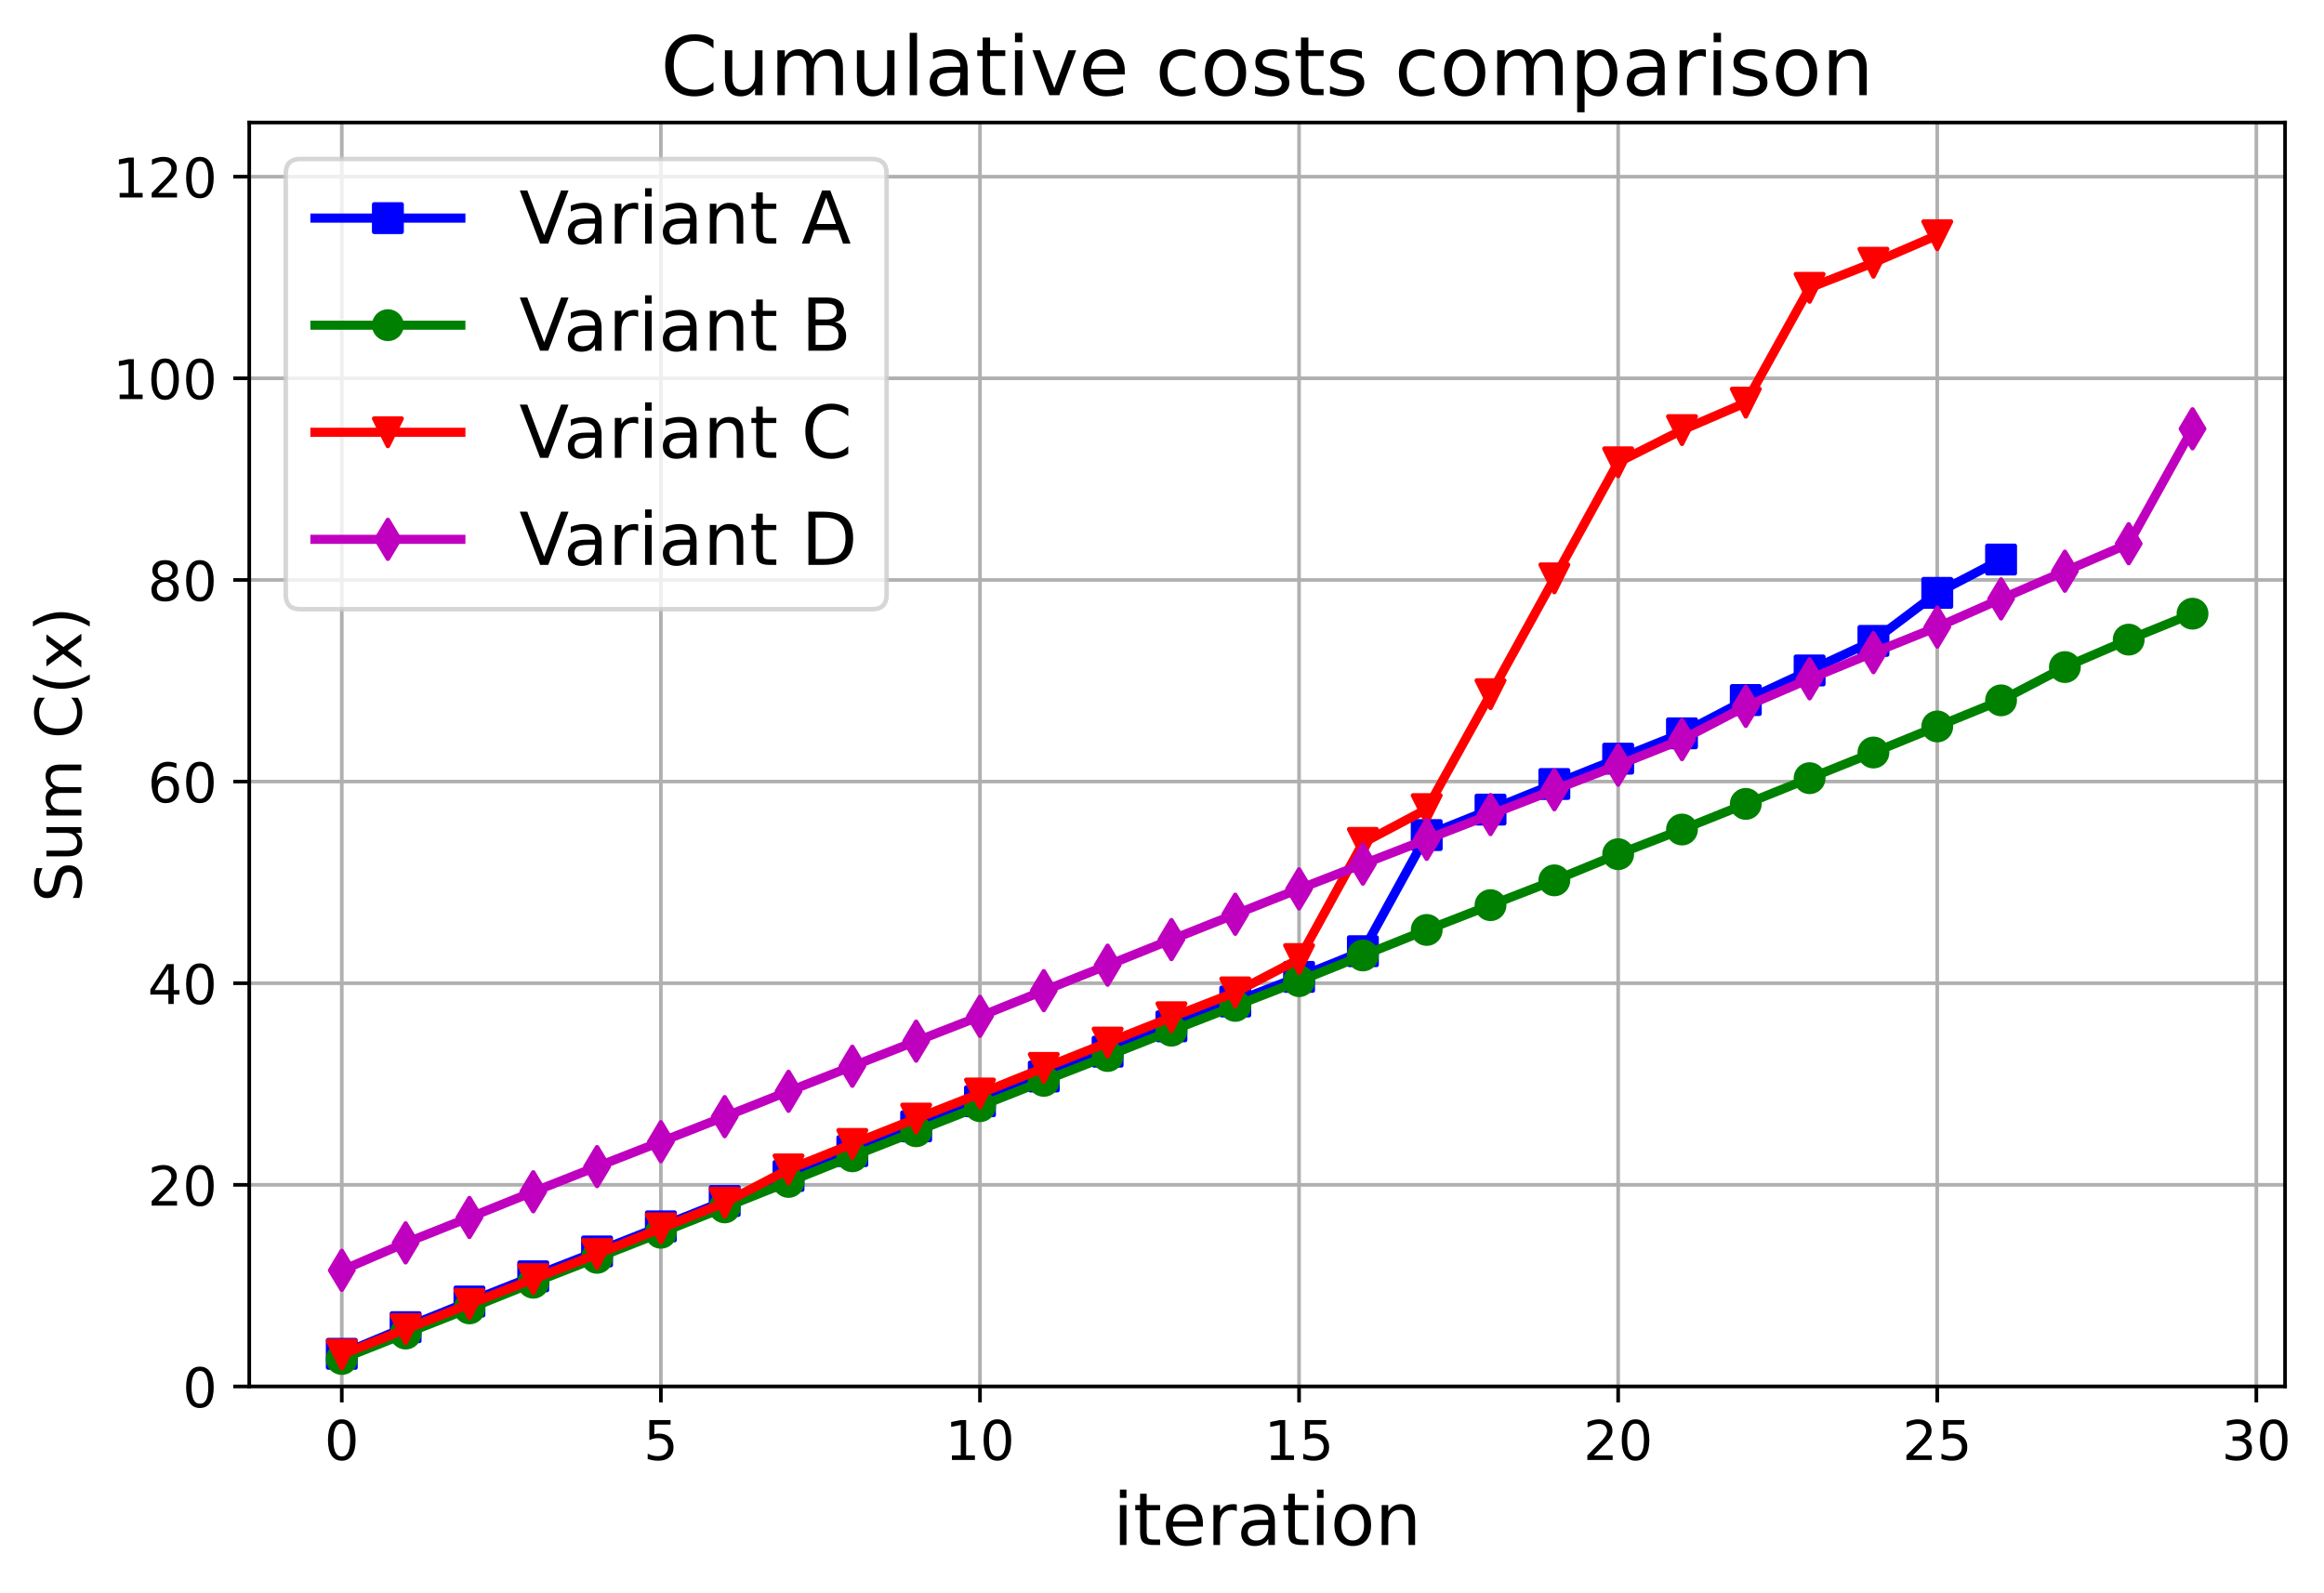 <?xml version="1.0" encoding="utf-8" standalone="no"?>
<!DOCTYPE svg PUBLIC "-//W3C//DTD SVG 1.1//EN"
  "http://www.w3.org/Graphics/SVG/1.1/DTD/svg11.dtd">
<!-- Created with matplotlib (https://matplotlib.org/) -->
<svg height="349.376pt" version="1.1" viewBox="0 0 509.592 349.376" width="509.592pt" xmlns="http://www.w3.org/2000/svg" xmlns:xlink="http://www.w3.org/1999/xlink">
 <defs>
  <style type="text/css">
*{stroke-linecap:butt;stroke-linejoin:round;}
  </style>
 </defs>
 <g id="figure_1">
  <g id="patch_1">
   <path d="M 0 349.376 
L 509.592 349.376 
L 509.592 0 
L 0 0 
z
" style="fill:#ffffff;"/>
  </g>
  <g id="axes_1">
   <g id="patch_2">
    <path d="M 54.654 304.077 
L 501.054 304.077 
L 501.054 26.877 
L 54.654 26.877 
z
" style="fill:#ffffff;"/>
   </g>
   <g id="matplotlib.axis_1">
    <g id="xtick_1">
     <g id="line2d_1">
      <path clip-path="url(#p30cc20e2ca)" d="M 74.945 304.077 
L 74.945 26.877 
" style="fill:none;stroke:#b0b0b0;stroke-linecap:square;stroke-width:0.8;"/>
     </g>
     <g id="line2d_2">
      <defs>
       <path d="M 0 0 
L 0 3.5 
" id="m0979a8bab1" style="stroke:#000000;stroke-width:0.8;"/>
      </defs>
      <g>
       <use style="stroke:#000000;stroke-width:0.8;" x="74.945" xlink:href="#m0979a8bab1" y="304.077"/>
      </g>
     </g>
     <g id="text_1">
      <!-- 0 -->
      <defs>
       <path d="M 31.781 66.406 
Q 24.172 66.406 20.328 58.906 
Q 16.5 51.422 16.5 36.375 
Q 16.5 21.391 20.328 13.891 
Q 24.172 6.391 31.781 6.391 
Q 39.453 6.391 43.281 13.891 
Q 47.125 21.391 47.125 36.375 
Q 47.125 51.422 43.281 58.906 
Q 39.453 66.406 31.781 66.406 
z
M 31.781 74.219 
Q 44.047 74.219 50.516 64.516 
Q 56.984 54.828 56.984 36.375 
Q 56.984 17.969 50.516 8.266 
Q 44.047 -1.422 31.781 -1.422 
Q 19.531 -1.422 13.062 8.266 
Q 6.594 17.969 6.594 36.375 
Q 6.594 54.828 13.062 64.516 
Q 19.531 74.219 31.781 74.219 
z
" id="DejaVuSans-48"/>
      </defs>
      <g transform="translate(71.128 320.195)scale(0.12 -0.12)">
       <use xlink:href="#DejaVuSans-48"/>
      </g>
     </g>
    </g>
    <g id="xtick_2">
     <g id="line2d_3">
      <path clip-path="url(#p30cc20e2ca)" d="M 144.914 304.077 
L 144.914 26.877 
" style="fill:none;stroke:#b0b0b0;stroke-linecap:square;stroke-width:0.8;"/>
     </g>
     <g id="line2d_4">
      <g>
       <use style="stroke:#000000;stroke-width:0.8;" x="144.914" xlink:href="#m0979a8bab1" y="304.077"/>
      </g>
     </g>
     <g id="text_2">
      <!-- 5 -->
      <defs>
       <path d="M 10.797 72.906 
L 49.516 72.906 
L 49.516 64.594 
L 19.828 64.594 
L 19.828 46.734 
Q 21.969 47.469 24.109 47.828 
Q 26.266 48.188 28.422 48.188 
Q 40.625 48.188 47.75 41.5 
Q 54.891 34.812 54.891 23.391 
Q 54.891 11.625 47.562 5.094 
Q 40.234 -1.422 26.906 -1.422 
Q 22.312 -1.422 17.547 -0.641 
Q 12.797 0.141 7.719 1.703 
L 7.719 11.625 
Q 12.109 9.234 16.797 8.062 
Q 21.484 6.891 26.703 6.891 
Q 35.156 6.891 40.078 11.328 
Q 45.016 15.766 45.016 23.391 
Q 45.016 31 40.078 35.438 
Q 35.156 39.891 26.703 39.891 
Q 22.75 39.891 18.812 39.016 
Q 14.891 38.141 10.797 36.281 
z
" id="DejaVuSans-53"/>
      </defs>
      <g transform="translate(141.096 320.195)scale(0.12 -0.12)">
       <use xlink:href="#DejaVuSans-53"/>
      </g>
     </g>
    </g>
    <g id="xtick_3">
     <g id="line2d_5">
      <path clip-path="url(#p30cc20e2ca)" d="M 214.883 304.077 
L 214.883 26.877 
" style="fill:none;stroke:#b0b0b0;stroke-linecap:square;stroke-width:0.8;"/>
     </g>
     <g id="line2d_6">
      <g>
       <use style="stroke:#000000;stroke-width:0.8;" x="214.883" xlink:href="#m0979a8bab1" y="304.077"/>
      </g>
     </g>
     <g id="text_3">
      <!-- 10 -->
      <defs>
       <path d="M 12.406 8.297 
L 28.516 8.297 
L 28.516 63.922 
L 10.984 60.406 
L 10.984 69.391 
L 28.422 72.906 
L 38.281 72.906 
L 38.281 8.297 
L 54.391 8.297 
L 54.391 0 
L 12.406 0 
z
" id="DejaVuSans-49"/>
      </defs>
      <g transform="translate(207.248 320.195)scale(0.12 -0.12)">
       <use xlink:href="#DejaVuSans-49"/>
       <use x="63.623" xlink:href="#DejaVuSans-48"/>
      </g>
     </g>
    </g>
    <g id="xtick_4">
     <g id="line2d_7">
      <path clip-path="url(#p30cc20e2ca)" d="M 284.851 304.077 
L 284.851 26.877 
" style="fill:none;stroke:#b0b0b0;stroke-linecap:square;stroke-width:0.8;"/>
     </g>
     <g id="line2d_8">
      <g>
       <use style="stroke:#000000;stroke-width:0.8;" x="284.851" xlink:href="#m0979a8bab1" y="304.077"/>
      </g>
     </g>
     <g id="text_4">
      <!-- 15 -->
      <g transform="translate(277.216 320.195)scale(0.12 -0.12)">
       <use xlink:href="#DejaVuSans-49"/>
       <use x="63.623" xlink:href="#DejaVuSans-53"/>
      </g>
     </g>
    </g>
    <g id="xtick_5">
     <g id="line2d_9">
      <path clip-path="url(#p30cc20e2ca)" d="M 354.82 304.077 
L 354.82 26.877 
" style="fill:none;stroke:#b0b0b0;stroke-linecap:square;stroke-width:0.8;"/>
     </g>
     <g id="line2d_10">
      <g>
       <use style="stroke:#000000;stroke-width:0.8;" x="354.82" xlink:href="#m0979a8bab1" y="304.077"/>
      </g>
     </g>
     <g id="text_5">
      <!-- 20 -->
      <defs>
       <path d="M 19.188 8.297 
L 53.609 8.297 
L 53.609 0 
L 7.328 0 
L 7.328 8.297 
Q 12.938 14.109 22.625 23.891 
Q 32.328 33.688 34.812 36.531 
Q 39.547 41.844 41.422 45.531 
Q 43.312 49.219 43.312 52.781 
Q 43.312 58.594 39.234 62.25 
Q 35.156 65.922 28.609 65.922 
Q 23.969 65.922 18.812 64.312 
Q 13.672 62.703 7.812 59.422 
L 7.812 69.391 
Q 13.766 71.781 18.938 73 
Q 24.125 74.219 28.422 74.219 
Q 39.75 74.219 46.484 68.547 
Q 53.219 62.891 53.219 53.422 
Q 53.219 48.922 51.531 44.891 
Q 49.859 40.875 45.406 35.406 
Q 44.188 33.984 37.641 27.219 
Q 31.109 20.453 19.188 8.297 
z
" id="DejaVuSans-50"/>
      </defs>
      <g transform="translate(347.185 320.195)scale(0.12 -0.12)">
       <use xlink:href="#DejaVuSans-50"/>
       <use x="63.623" xlink:href="#DejaVuSans-48"/>
      </g>
     </g>
    </g>
    <g id="xtick_6">
     <g id="line2d_11">
      <path clip-path="url(#p30cc20e2ca)" d="M 424.789 304.077 
L 424.789 26.877 
" style="fill:none;stroke:#b0b0b0;stroke-linecap:square;stroke-width:0.8;"/>
     </g>
     <g id="line2d_12">
      <g>
       <use style="stroke:#000000;stroke-width:0.8;" x="424.789" xlink:href="#m0979a8bab1" y="304.077"/>
      </g>
     </g>
     <g id="text_6">
      <!-- 25 -->
      <g transform="translate(417.154 320.195)scale(0.12 -0.12)">
       <use xlink:href="#DejaVuSans-50"/>
       <use x="63.623" xlink:href="#DejaVuSans-53"/>
      </g>
     </g>
    </g>
    <g id="xtick_7">
     <g id="line2d_13">
      <path clip-path="url(#p30cc20e2ca)" d="M 494.757 304.077 
L 494.757 26.877 
" style="fill:none;stroke:#b0b0b0;stroke-linecap:square;stroke-width:0.8;"/>
     </g>
     <g id="line2d_14">
      <g>
       <use style="stroke:#000000;stroke-width:0.8;" x="494.757" xlink:href="#m0979a8bab1" y="304.077"/>
      </g>
     </g>
     <g id="text_7">
      <!-- 30 -->
      <defs>
       <path d="M 40.578 39.312 
Q 47.656 37.797 51.625 33 
Q 55.609 28.219 55.609 21.188 
Q 55.609 10.406 48.188 4.484 
Q 40.766 -1.422 27.094 -1.422 
Q 22.516 -1.422 17.656 -0.516 
Q 12.797 0.391 7.625 2.203 
L 7.625 11.719 
Q 11.719 9.328 16.594 8.109 
Q 21.484 6.891 26.812 6.891 
Q 36.078 6.891 40.938 10.547 
Q 45.797 14.203 45.797 21.188 
Q 45.797 27.641 41.281 31.266 
Q 36.766 34.906 28.719 34.906 
L 20.219 34.906 
L 20.219 43.016 
L 29.109 43.016 
Q 36.375 43.016 40.234 45.922 
Q 44.094 48.828 44.094 54.297 
Q 44.094 59.906 40.109 62.906 
Q 36.141 65.922 28.719 65.922 
Q 24.656 65.922 20.016 65.031 
Q 15.375 64.156 9.812 62.312 
L 9.812 71.094 
Q 15.438 72.656 20.344 73.438 
Q 25.25 74.219 29.594 74.219 
Q 40.828 74.219 47.359 69.109 
Q 53.906 64.016 53.906 55.328 
Q 53.906 49.266 50.438 45.094 
Q 46.969 40.922 40.578 39.312 
z
" id="DejaVuSans-51"/>
      </defs>
      <g transform="translate(487.122 320.195)scale(0.12 -0.12)">
       <use xlink:href="#DejaVuSans-51"/>
       <use x="63.623" xlink:href="#DejaVuSans-48"/>
      </g>
     </g>
    </g>
    <g id="text_8">
     <!-- iteration -->
     <defs>
      <path d="M 9.422 54.688 
L 18.406 54.688 
L 18.406 0 
L 9.422 0 
z
M 9.422 75.984 
L 18.406 75.984 
L 18.406 64.594 
L 9.422 64.594 
z
" id="DejaVuSans-105"/>
      <path d="M 18.312 70.219 
L 18.312 54.688 
L 36.812 54.688 
L 36.812 47.703 
L 18.312 47.703 
L 18.312 18.016 
Q 18.312 11.328 20.141 9.422 
Q 21.969 7.516 27.594 7.516 
L 36.812 7.516 
L 36.812 0 
L 27.594 0 
Q 17.188 0 13.234 3.875 
Q 9.281 7.766 9.281 18.016 
L 9.281 47.703 
L 2.688 47.703 
L 2.688 54.688 
L 9.281 54.688 
L 9.281 70.219 
z
" id="DejaVuSans-116"/>
      <path d="M 56.203 29.594 
L 56.203 25.203 
L 14.891 25.203 
Q 15.484 15.922 20.484 11.062 
Q 25.484 6.203 34.422 6.203 
Q 39.594 6.203 44.453 7.469 
Q 49.312 8.734 54.109 11.281 
L 54.109 2.781 
Q 49.266 0.734 44.188 -0.344 
Q 39.109 -1.422 33.891 -1.422 
Q 20.797 -1.422 13.156 6.188 
Q 5.516 13.812 5.516 26.812 
Q 5.516 40.234 12.766 48.109 
Q 20.016 56 32.328 56 
Q 43.359 56 49.781 48.891 
Q 56.203 41.797 56.203 29.594 
z
M 47.219 32.234 
Q 47.125 39.594 43.094 43.984 
Q 39.062 48.391 32.422 48.391 
Q 24.906 48.391 20.391 44.141 
Q 15.875 39.891 15.188 32.172 
z
" id="DejaVuSans-101"/>
      <path d="M 41.109 46.297 
Q 39.594 47.172 37.812 47.578 
Q 36.031 48 33.891 48 
Q 26.266 48 22.188 43.047 
Q 18.109 38.094 18.109 28.812 
L 18.109 0 
L 9.078 0 
L 9.078 54.688 
L 18.109 54.688 
L 18.109 46.188 
Q 20.953 51.172 25.484 53.578 
Q 30.031 56 36.531 56 
Q 37.453 56 38.578 55.875 
Q 39.703 55.766 41.062 55.516 
z
" id="DejaVuSans-114"/>
      <path d="M 34.281 27.484 
Q 23.391 27.484 19.188 25 
Q 14.984 22.516 14.984 16.5 
Q 14.984 11.719 18.141 8.906 
Q 21.297 6.109 26.703 6.109 
Q 34.188 6.109 38.703 11.406 
Q 43.219 16.703 43.219 25.484 
L 43.219 27.484 
z
M 52.203 31.203 
L 52.203 0 
L 43.219 0 
L 43.219 8.297 
Q 40.141 3.328 35.547 0.953 
Q 30.953 -1.422 24.312 -1.422 
Q 15.922 -1.422 10.953 3.297 
Q 6 8.016 6 15.922 
Q 6 25.141 12.172 29.828 
Q 18.359 34.516 30.609 34.516 
L 43.219 34.516 
L 43.219 35.406 
Q 43.219 41.609 39.141 45 
Q 35.062 48.391 27.688 48.391 
Q 23 48.391 18.547 47.266 
Q 14.109 46.141 10.016 43.891 
L 10.016 52.203 
Q 14.938 54.109 19.578 55.047 
Q 24.219 56 28.609 56 
Q 40.484 56 46.344 49.844 
Q 52.203 43.703 52.203 31.203 
z
" id="DejaVuSans-97"/>
      <path d="M 30.609 48.391 
Q 23.391 48.391 19.188 42.75 
Q 14.984 37.109 14.984 27.297 
Q 14.984 17.484 19.156 11.844 
Q 23.344 6.203 30.609 6.203 
Q 37.797 6.203 41.984 11.859 
Q 46.188 17.531 46.188 27.297 
Q 46.188 37.016 41.984 42.703 
Q 37.797 48.391 30.609 48.391 
z
M 30.609 56 
Q 42.328 56 49.016 48.375 
Q 55.719 40.766 55.719 27.297 
Q 55.719 13.875 49.016 6.219 
Q 42.328 -1.422 30.609 -1.422 
Q 18.844 -1.422 12.172 6.219 
Q 5.516 13.875 5.516 27.297 
Q 5.516 40.766 12.172 48.375 
Q 18.844 56 30.609 56 
z
" id="DejaVuSans-111"/>
      <path d="M 54.891 33.016 
L 54.891 0 
L 45.906 0 
L 45.906 32.719 
Q 45.906 40.484 42.875 44.328 
Q 39.844 48.188 33.797 48.188 
Q 26.516 48.188 22.312 43.547 
Q 18.109 38.922 18.109 30.906 
L 18.109 0 
L 9.078 0 
L 9.078 54.688 
L 18.109 54.688 
L 18.109 46.188 
Q 21.344 51.125 25.703 53.562 
Q 30.078 56 35.797 56 
Q 45.219 56 50.047 50.172 
Q 54.891 44.344 54.891 33.016 
z
" id="DejaVuSans-110"/>
     </defs>
     <g transform="translate(244.058 338.848)scale(0.16 -0.16)">
      <use xlink:href="#DejaVuSans-105"/>
      <use x="27.783" xlink:href="#DejaVuSans-116"/>
      <use x="66.992" xlink:href="#DejaVuSans-101"/>
      <use x="128.516" xlink:href="#DejaVuSans-114"/>
      <use x="169.629" xlink:href="#DejaVuSans-97"/>
      <use x="230.908" xlink:href="#DejaVuSans-116"/>
      <use x="270.117" xlink:href="#DejaVuSans-105"/>
      <use x="297.9" xlink:href="#DejaVuSans-111"/>
      <use x="359.082" xlink:href="#DejaVuSans-110"/>
     </g>
    </g>
   </g>
   <g id="matplotlib.axis_2">
    <g id="ytick_1">
     <g id="line2d_15">
      <path clip-path="url(#p30cc20e2ca)" d="M 54.654 304.077 
L 501.054 304.077 
" style="fill:none;stroke:#b0b0b0;stroke-linecap:square;stroke-width:0.8;"/>
     </g>
     <g id="line2d_16">
      <defs>
       <path d="M 0 0 
L -3.5 0 
" id="m48442b6583" style="stroke:#000000;stroke-width:0.8;"/>
      </defs>
      <g>
       <use style="stroke:#000000;stroke-width:0.8;" x="54.654" xlink:href="#m48442b6583" y="304.077"/>
      </g>
     </g>
     <g id="text_9">
      <!-- 0 -->
      <g transform="translate(40.019 308.636)scale(0.12 -0.12)">
       <use xlink:href="#DejaVuSans-48"/>
      </g>
     </g>
    </g>
    <g id="ytick_2">
     <g id="line2d_17">
      <path clip-path="url(#p30cc20e2ca)" d="M 54.654 259.856 
L 501.054 259.856 
" style="fill:none;stroke:#b0b0b0;stroke-linecap:square;stroke-width:0.8;"/>
     </g>
     <g id="line2d_18">
      <g>
       <use style="stroke:#000000;stroke-width:0.8;" x="54.654" xlink:href="#m48442b6583" y="259.856"/>
      </g>
     </g>
     <g id="text_10">
      <!-- 20 -->
      <g transform="translate(32.384 264.415)scale(0.12 -0.12)">
       <use xlink:href="#DejaVuSans-50"/>
       <use x="63.623" xlink:href="#DejaVuSans-48"/>
      </g>
     </g>
    </g>
    <g id="ytick_3">
     <g id="line2d_19">
      <path clip-path="url(#p30cc20e2ca)" d="M 54.654 215.635 
L 501.054 215.635 
" style="fill:none;stroke:#b0b0b0;stroke-linecap:square;stroke-width:0.8;"/>
     </g>
     <g id="line2d_20">
      <g>
       <use style="stroke:#000000;stroke-width:0.8;" x="54.654" xlink:href="#m48442b6583" y="215.635"/>
      </g>
     </g>
     <g id="text_11">
      <!-- 40 -->
      <defs>
       <path d="M 37.797 64.312 
L 12.891 25.391 
L 37.797 25.391 
z
M 35.203 72.906 
L 47.609 72.906 
L 47.609 25.391 
L 58.016 25.391 
L 58.016 17.188 
L 47.609 17.188 
L 47.609 0 
L 37.797 0 
L 37.797 17.188 
L 4.891 17.188 
L 4.891 26.703 
z
" id="DejaVuSans-52"/>
      </defs>
      <g transform="translate(32.384 220.194)scale(0.12 -0.12)">
       <use xlink:href="#DejaVuSans-52"/>
       <use x="63.623" xlink:href="#DejaVuSans-48"/>
      </g>
     </g>
    </g>
    <g id="ytick_4">
     <g id="line2d_21">
      <path clip-path="url(#p30cc20e2ca)" d="M 54.654 171.414 
L 501.054 171.414 
" style="fill:none;stroke:#b0b0b0;stroke-linecap:square;stroke-width:0.8;"/>
     </g>
     <g id="line2d_22">
      <g>
       <use style="stroke:#000000;stroke-width:0.8;" x="54.654" xlink:href="#m48442b6583" y="171.414"/>
      </g>
     </g>
     <g id="text_12">
      <!-- 60 -->
      <defs>
       <path d="M 33.016 40.375 
Q 26.375 40.375 22.484 35.828 
Q 18.609 31.297 18.609 23.391 
Q 18.609 15.531 22.484 10.953 
Q 26.375 6.391 33.016 6.391 
Q 39.656 6.391 43.531 10.953 
Q 47.406 15.531 47.406 23.391 
Q 47.406 31.297 43.531 35.828 
Q 39.656 40.375 33.016 40.375 
z
M 52.594 71.297 
L 52.594 62.312 
Q 48.875 64.062 45.094 64.984 
Q 41.312 65.922 37.594 65.922 
Q 27.828 65.922 22.672 59.328 
Q 17.531 52.734 16.797 39.406 
Q 19.672 43.656 24.016 45.922 
Q 28.375 48.188 33.594 48.188 
Q 44.578 48.188 50.953 41.516 
Q 57.328 34.859 57.328 23.391 
Q 57.328 12.156 50.688 5.359 
Q 44.047 -1.422 33.016 -1.422 
Q 20.359 -1.422 13.672 8.266 
Q 6.984 17.969 6.984 36.375 
Q 6.984 53.656 15.188 63.938 
Q 23.391 74.219 37.203 74.219 
Q 40.922 74.219 44.703 73.484 
Q 48.484 72.75 52.594 71.297 
z
" id="DejaVuSans-54"/>
      </defs>
      <g transform="translate(32.384 175.973)scale(0.12 -0.12)">
       <use xlink:href="#DejaVuSans-54"/>
       <use x="63.623" xlink:href="#DejaVuSans-48"/>
      </g>
     </g>
    </g>
    <g id="ytick_5">
     <g id="line2d_23">
      <path clip-path="url(#p30cc20e2ca)" d="M 54.654 127.193 
L 501.054 127.193 
" style="fill:none;stroke:#b0b0b0;stroke-linecap:square;stroke-width:0.8;"/>
     </g>
     <g id="line2d_24">
      <g>
       <use style="stroke:#000000;stroke-width:0.8;" x="54.654" xlink:href="#m48442b6583" y="127.193"/>
      </g>
     </g>
     <g id="text_13">
      <!-- 80 -->
      <defs>
       <path d="M 31.781 34.625 
Q 24.75 34.625 20.719 30.859 
Q 16.703 27.094 16.703 20.516 
Q 16.703 13.922 20.719 10.156 
Q 24.75 6.391 31.781 6.391 
Q 38.812 6.391 42.859 10.172 
Q 46.922 13.969 46.922 20.516 
Q 46.922 27.094 42.891 30.859 
Q 38.875 34.625 31.781 34.625 
z
M 21.922 38.812 
Q 15.578 40.375 12.031 44.719 
Q 8.5 49.078 8.5 55.328 
Q 8.5 64.062 14.719 69.141 
Q 20.953 74.219 31.781 74.219 
Q 42.672 74.219 48.875 69.141 
Q 55.078 64.062 55.078 55.328 
Q 55.078 49.078 51.531 44.719 
Q 48 40.375 41.703 38.812 
Q 48.828 37.156 52.797 32.312 
Q 56.781 27.484 56.781 20.516 
Q 56.781 9.906 50.312 4.234 
Q 43.844 -1.422 31.781 -1.422 
Q 19.734 -1.422 13.25 4.234 
Q 6.781 9.906 6.781 20.516 
Q 6.781 27.484 10.781 32.312 
Q 14.797 37.156 21.922 38.812 
z
M 18.312 54.391 
Q 18.312 48.734 21.844 45.562 
Q 25.391 42.391 31.781 42.391 
Q 38.141 42.391 41.719 45.562 
Q 45.312 48.734 45.312 54.391 
Q 45.312 60.062 41.719 63.234 
Q 38.141 66.406 31.781 66.406 
Q 25.391 66.406 21.844 63.234 
Q 18.312 60.062 18.312 54.391 
z
" id="DejaVuSans-56"/>
      </defs>
      <g transform="translate(32.384 131.752)scale(0.12 -0.12)">
       <use xlink:href="#DejaVuSans-56"/>
       <use x="63.623" xlink:href="#DejaVuSans-48"/>
      </g>
     </g>
    </g>
    <g id="ytick_6">
     <g id="line2d_25">
      <path clip-path="url(#p30cc20e2ca)" d="M 54.654 82.972 
L 501.054 82.972 
" style="fill:none;stroke:#b0b0b0;stroke-linecap:square;stroke-width:0.8;"/>
     </g>
     <g id="line2d_26">
      <g>
       <use style="stroke:#000000;stroke-width:0.8;" x="54.654" xlink:href="#m48442b6583" y="82.972"/>
      </g>
     </g>
     <g id="text_14">
      <!-- 100 -->
      <g transform="translate(24.749 87.531)scale(0.12 -0.12)">
       <use xlink:href="#DejaVuSans-49"/>
       <use x="63.623" xlink:href="#DejaVuSans-48"/>
       <use x="127.246" xlink:href="#DejaVuSans-48"/>
      </g>
     </g>
    </g>
    <g id="ytick_7">
     <g id="line2d_27">
      <path clip-path="url(#p30cc20e2ca)" d="M 54.654 38.751 
L 501.054 38.751 
" style="fill:none;stroke:#b0b0b0;stroke-linecap:square;stroke-width:0.8;"/>
     </g>
     <g id="line2d_28">
      <g>
       <use style="stroke:#000000;stroke-width:0.8;" x="54.654" xlink:href="#m48442b6583" y="38.751"/>
      </g>
     </g>
     <g id="text_15">
      <!-- 120 -->
      <g transform="translate(24.749 43.31)scale(0.12 -0.12)">
       <use xlink:href="#DejaVuSans-49"/>
       <use x="63.623" xlink:href="#DejaVuSans-50"/>
       <use x="127.246" xlink:href="#DejaVuSans-48"/>
      </g>
     </g>
    </g>
    <g id="text_16">
     <!-- Sum C(x) -->
     <defs>
      <path d="M 53.516 70.516 
L 53.516 60.891 
Q 47.906 63.578 42.922 64.891 
Q 37.938 66.219 33.297 66.219 
Q 25.25 66.219 20.875 63.094 
Q 16.5 59.969 16.5 54.203 
Q 16.5 49.359 19.406 46.891 
Q 22.312 44.438 30.422 42.922 
L 36.375 41.703 
Q 47.406 39.594 52.656 34.297 
Q 57.906 29 57.906 20.125 
Q 57.906 9.516 50.797 4.047 
Q 43.703 -1.422 29.984 -1.422 
Q 24.812 -1.422 18.969 -0.25 
Q 13.141 0.922 6.891 3.219 
L 6.891 13.375 
Q 12.891 10.016 18.656 8.297 
Q 24.422 6.594 29.984 6.594 
Q 38.422 6.594 43.016 9.906 
Q 47.609 13.234 47.609 19.391 
Q 47.609 24.75 44.312 27.781 
Q 41.016 30.812 33.5 32.328 
L 27.484 33.5 
Q 16.453 35.688 11.516 40.375 
Q 6.594 45.062 6.594 53.422 
Q 6.594 63.094 13.406 68.656 
Q 20.219 74.219 32.172 74.219 
Q 37.312 74.219 42.625 73.281 
Q 47.953 72.359 53.516 70.516 
z
" id="DejaVuSans-83"/>
      <path d="M 8.5 21.578 
L 8.5 54.688 
L 17.484 54.688 
L 17.484 21.922 
Q 17.484 14.156 20.5 10.266 
Q 23.531 6.391 29.594 6.391 
Q 36.859 6.391 41.078 11.031 
Q 45.312 15.672 45.312 23.688 
L 45.312 54.688 
L 54.297 54.688 
L 54.297 0 
L 45.312 0 
L 45.312 8.406 
Q 42.047 3.422 37.719 1 
Q 33.406 -1.422 27.688 -1.422 
Q 18.266 -1.422 13.375 4.438 
Q 8.5 10.297 8.5 21.578 
z
M 31.109 56 
z
" id="DejaVuSans-117"/>
      <path d="M 52 44.188 
Q 55.375 50.25 60.062 53.125 
Q 64.75 56 71.094 56 
Q 79.641 56 84.281 50.016 
Q 88.922 44.047 88.922 33.016 
L 88.922 0 
L 79.891 0 
L 79.891 32.719 
Q 79.891 40.578 77.094 44.375 
Q 74.312 48.188 68.609 48.188 
Q 61.625 48.188 57.562 43.547 
Q 53.516 38.922 53.516 30.906 
L 53.516 0 
L 44.484 0 
L 44.484 32.719 
Q 44.484 40.625 41.703 44.406 
Q 38.922 48.188 33.109 48.188 
Q 26.219 48.188 22.156 43.531 
Q 18.109 38.875 18.109 30.906 
L 18.109 0 
L 9.078 0 
L 9.078 54.688 
L 18.109 54.688 
L 18.109 46.188 
Q 21.188 51.219 25.484 53.609 
Q 29.781 56 35.688 56 
Q 41.656 56 45.828 52.969 
Q 50 49.953 52 44.188 
z
" id="DejaVuSans-109"/>
      <path id="DejaVuSans-32"/>
      <path d="M 64.406 67.281 
L 64.406 56.891 
Q 59.422 61.531 53.781 63.812 
Q 48.141 66.109 41.797 66.109 
Q 29.297 66.109 22.656 58.469 
Q 16.016 50.828 16.016 36.375 
Q 16.016 21.969 22.656 14.328 
Q 29.297 6.688 41.797 6.688 
Q 48.141 6.688 53.781 8.984 
Q 59.422 11.281 64.406 15.922 
L 64.406 5.609 
Q 59.234 2.094 53.438 0.328 
Q 47.656 -1.422 41.219 -1.422 
Q 24.656 -1.422 15.125 8.703 
Q 5.609 18.844 5.609 36.375 
Q 5.609 53.953 15.125 64.078 
Q 24.656 74.219 41.219 74.219 
Q 47.75 74.219 53.531 72.484 
Q 59.328 70.75 64.406 67.281 
z
" id="DejaVuSans-67"/>
      <path d="M 31 75.875 
Q 24.469 64.656 21.281 53.656 
Q 18.109 42.672 18.109 31.391 
Q 18.109 20.125 21.312 9.062 
Q 24.516 -2 31 -13.188 
L 23.188 -13.188 
Q 15.875 -1.703 12.234 9.375 
Q 8.594 20.453 8.594 31.391 
Q 8.594 42.281 12.203 53.312 
Q 15.828 64.359 23.188 75.875 
z
" id="DejaVuSans-40"/>
      <path d="M 54.891 54.688 
L 35.109 28.078 
L 55.906 0 
L 45.312 0 
L 29.391 21.484 
L 13.484 0 
L 2.875 0 
L 24.125 28.609 
L 4.688 54.688 
L 15.281 54.688 
L 29.781 35.203 
L 44.281 54.688 
z
" id="DejaVuSans-120"/>
      <path d="M 8.016 75.875 
L 15.828 75.875 
Q 23.141 64.359 26.781 53.312 
Q 30.422 42.281 30.422 31.391 
Q 30.422 20.453 26.781 9.375 
Q 23.141 -1.703 15.828 -13.188 
L 8.016 -13.188 
Q 14.5 -2 17.703 9.062 
Q 20.906 20.125 20.906 31.391 
Q 20.906 42.672 17.703 53.656 
Q 14.5 64.656 8.016 75.875 
z
" id="DejaVuSans-41"/>
     </defs>
     <g transform="translate(17.838 197.894)rotate(-90)scale(0.14 -0.14)">
      <use xlink:href="#DejaVuSans-83"/>
      <use x="63.477" xlink:href="#DejaVuSans-117"/>
      <use x="126.855" xlink:href="#DejaVuSans-109"/>
      <use x="224.268" xlink:href="#DejaVuSans-32"/>
      <use x="256.055" xlink:href="#DejaVuSans-67"/>
      <use x="325.879" xlink:href="#DejaVuSans-40"/>
      <use x="364.893" xlink:href="#DejaVuSans-120"/>
      <use x="424.072" xlink:href="#DejaVuSans-41"/>
     </g>
    </g>
   </g>
   <g id="line2d_29">
    <path clip-path="url(#p30cc20e2ca)" d="M 74.945 296.92 
L 88.939 291.079 
L 102.933 285.444 
L 116.926 279.923 
L 130.92 274.462 
L 144.914 268.965 
L 158.908 263.402 
L 172.901 257.906 
L 186.895 252.459 
L 200.889 247.024 
L 214.883 241.526 
L 228.876 236.098 
L 242.87 230.66 
L 256.864 225.091 
L 270.858 219.652 
L 284.851 214.247 
L 298.845 208.618 
L 312.839 183.147 
L 326.832 177.561 
L 340.826 171.946 
L 354.82 166.386 
L 368.814 160.829 
L 382.807 153.53 
L 396.801 147.043 
L 410.795 140.566 
L 424.789 130.033 
L 438.782 122.718 
" style="fill:none;stroke:#0000ff;stroke-linecap:square;stroke-width:2;"/>
    <defs>
     <path d="M -3 3 
L 3 3 
L 3 -3 
L -3 -3 
z
" id="md8a818d49a" style="stroke:#0000ff;stroke-linejoin:miter;"/>
    </defs>
    <g clip-path="url(#p30cc20e2ca)">
     <use style="fill:#0000ff;stroke:#0000ff;stroke-linejoin:miter;" x="74.945" xlink:href="#md8a818d49a" y="296.92"/>
     <use style="fill:#0000ff;stroke:#0000ff;stroke-linejoin:miter;" x="88.939" xlink:href="#md8a818d49a" y="291.079"/>
     <use style="fill:#0000ff;stroke:#0000ff;stroke-linejoin:miter;" x="102.933" xlink:href="#md8a818d49a" y="285.444"/>
     <use style="fill:#0000ff;stroke:#0000ff;stroke-linejoin:miter;" x="116.926" xlink:href="#md8a818d49a" y="279.923"/>
     <use style="fill:#0000ff;stroke:#0000ff;stroke-linejoin:miter;" x="130.92" xlink:href="#md8a818d49a" y="274.462"/>
     <use style="fill:#0000ff;stroke:#0000ff;stroke-linejoin:miter;" x="144.914" xlink:href="#md8a818d49a" y="268.965"/>
     <use style="fill:#0000ff;stroke:#0000ff;stroke-linejoin:miter;" x="158.908" xlink:href="#md8a818d49a" y="263.402"/>
     <use style="fill:#0000ff;stroke:#0000ff;stroke-linejoin:miter;" x="172.901" xlink:href="#md8a818d49a" y="257.906"/>
     <use style="fill:#0000ff;stroke:#0000ff;stroke-linejoin:miter;" x="186.895" xlink:href="#md8a818d49a" y="252.459"/>
     <use style="fill:#0000ff;stroke:#0000ff;stroke-linejoin:miter;" x="200.889" xlink:href="#md8a818d49a" y="247.024"/>
     <use style="fill:#0000ff;stroke:#0000ff;stroke-linejoin:miter;" x="214.883" xlink:href="#md8a818d49a" y="241.526"/>
     <use style="fill:#0000ff;stroke:#0000ff;stroke-linejoin:miter;" x="228.876" xlink:href="#md8a818d49a" y="236.098"/>
     <use style="fill:#0000ff;stroke:#0000ff;stroke-linejoin:miter;" x="242.87" xlink:href="#md8a818d49a" y="230.66"/>
     <use style="fill:#0000ff;stroke:#0000ff;stroke-linejoin:miter;" x="256.864" xlink:href="#md8a818d49a" y="225.091"/>
     <use style="fill:#0000ff;stroke:#0000ff;stroke-linejoin:miter;" x="270.858" xlink:href="#md8a818d49a" y="219.652"/>
     <use style="fill:#0000ff;stroke:#0000ff;stroke-linejoin:miter;" x="284.851" xlink:href="#md8a818d49a" y="214.247"/>
     <use style="fill:#0000ff;stroke:#0000ff;stroke-linejoin:miter;" x="298.845" xlink:href="#md8a818d49a" y="208.618"/>
     <use style="fill:#0000ff;stroke:#0000ff;stroke-linejoin:miter;" x="312.839" xlink:href="#md8a818d49a" y="183.147"/>
     <use style="fill:#0000ff;stroke:#0000ff;stroke-linejoin:miter;" x="326.832" xlink:href="#md8a818d49a" y="177.561"/>
     <use style="fill:#0000ff;stroke:#0000ff;stroke-linejoin:miter;" x="340.826" xlink:href="#md8a818d49a" y="171.946"/>
     <use style="fill:#0000ff;stroke:#0000ff;stroke-linejoin:miter;" x="354.82" xlink:href="#md8a818d49a" y="166.386"/>
     <use style="fill:#0000ff;stroke:#0000ff;stroke-linejoin:miter;" x="368.814" xlink:href="#md8a818d49a" y="160.829"/>
     <use style="fill:#0000ff;stroke:#0000ff;stroke-linejoin:miter;" x="382.807" xlink:href="#md8a818d49a" y="153.53"/>
     <use style="fill:#0000ff;stroke:#0000ff;stroke-linejoin:miter;" x="396.801" xlink:href="#md8a818d49a" y="147.043"/>
     <use style="fill:#0000ff;stroke:#0000ff;stroke-linejoin:miter;" x="410.795" xlink:href="#md8a818d49a" y="140.566"/>
     <use style="fill:#0000ff;stroke:#0000ff;stroke-linejoin:miter;" x="424.789" xlink:href="#md8a818d49a" y="130.033"/>
     <use style="fill:#0000ff;stroke:#0000ff;stroke-linejoin:miter;" x="438.782" xlink:href="#md8a818d49a" y="122.718"/>
    </g>
   </g>
   <g id="line2d_30">
    <path clip-path="url(#p30cc20e2ca)" d="M 74.945 298.046 
L 88.939 292.478 
L 102.933 286.956 
L 116.926 281.327 
L 130.92 275.867 
L 144.914 270.37 
L 158.908 264.807 
L 172.901 259.221 
L 186.895 253.606 
L 200.889 248.109 
L 214.883 242.612 
L 228.876 237.052 
L 242.87 231.605 
L 256.864 226.048 
L 270.858 220.613 
L 284.851 215.184 
L 298.845 209.549 
L 312.839 203.955 
L 326.832 198.517 
L 340.826 193.078 
L 354.82 187.336 
L 368.814 181.931 
L 382.807 176.313 
L 396.801 170.67 
L 410.795 165.04 
L 424.789 159.324 
L 438.782 153.602 
L 452.776 146.303 
L 466.77 140.283 
L 480.763 134.594 
" style="fill:none;stroke:#008000;stroke-linecap:square;stroke-width:2;"/>
    <defs>
     <path d="M 0 3 
C 0.796 3 1.559 2.684 2.121 2.121 
C 2.684 1.559 3 0.796 3 0 
C 3 -0.796 2.684 -1.559 2.121 -2.121 
C 1.559 -2.684 0.796 -3 0 -3 
C -0.796 -3 -1.559 -2.684 -2.121 -2.121 
C -2.684 -1.559 -3 -0.796 -3 0 
C -3 0.796 -2.684 1.559 -2.121 2.121 
C -1.559 2.684 -0.796 3 0 3 
z
" id="m3b56507865" style="stroke:#008000;"/>
    </defs>
    <g clip-path="url(#p30cc20e2ca)">
     <use style="fill:#008000;stroke:#008000;" x="74.945" xlink:href="#m3b56507865" y="298.046"/>
     <use style="fill:#008000;stroke:#008000;" x="88.939" xlink:href="#m3b56507865" y="292.478"/>
     <use style="fill:#008000;stroke:#008000;" x="102.933" xlink:href="#m3b56507865" y="286.956"/>
     <use style="fill:#008000;stroke:#008000;" x="116.926" xlink:href="#m3b56507865" y="281.327"/>
     <use style="fill:#008000;stroke:#008000;" x="130.92" xlink:href="#m3b56507865" y="275.867"/>
     <use style="fill:#008000;stroke:#008000;" x="144.914" xlink:href="#m3b56507865" y="270.37"/>
     <use style="fill:#008000;stroke:#008000;" x="158.908" xlink:href="#m3b56507865" y="264.807"/>
     <use style="fill:#008000;stroke:#008000;" x="172.901" xlink:href="#m3b56507865" y="259.221"/>
     <use style="fill:#008000;stroke:#008000;" x="186.895" xlink:href="#m3b56507865" y="253.606"/>
     <use style="fill:#008000;stroke:#008000;" x="200.889" xlink:href="#m3b56507865" y="248.109"/>
     <use style="fill:#008000;stroke:#008000;" x="214.883" xlink:href="#m3b56507865" y="242.612"/>
     <use style="fill:#008000;stroke:#008000;" x="228.876" xlink:href="#m3b56507865" y="237.052"/>
     <use style="fill:#008000;stroke:#008000;" x="242.87" xlink:href="#m3b56507865" y="231.605"/>
     <use style="fill:#008000;stroke:#008000;" x="256.864" xlink:href="#m3b56507865" y="226.048"/>
     <use style="fill:#008000;stroke:#008000;" x="270.858" xlink:href="#m3b56507865" y="220.613"/>
     <use style="fill:#008000;stroke:#008000;" x="284.851" xlink:href="#m3b56507865" y="215.184"/>
     <use style="fill:#008000;stroke:#008000;" x="298.845" xlink:href="#m3b56507865" y="209.549"/>
     <use style="fill:#008000;stroke:#008000;" x="312.839" xlink:href="#m3b56507865" y="203.955"/>
     <use style="fill:#008000;stroke:#008000;" x="326.832" xlink:href="#m3b56507865" y="198.517"/>
     <use style="fill:#008000;stroke:#008000;" x="340.826" xlink:href="#m3b56507865" y="193.078"/>
     <use style="fill:#008000;stroke:#008000;" x="354.82" xlink:href="#m3b56507865" y="187.336"/>
     <use style="fill:#008000;stroke:#008000;" x="368.814" xlink:href="#m3b56507865" y="181.931"/>
     <use style="fill:#008000;stroke:#008000;" x="382.807" xlink:href="#m3b56507865" y="176.313"/>
     <use style="fill:#008000;stroke:#008000;" x="396.801" xlink:href="#m3b56507865" y="170.67"/>
     <use style="fill:#008000;stroke:#008000;" x="410.795" xlink:href="#m3b56507865" y="165.04"/>
     <use style="fill:#008000;stroke:#008000;" x="424.789" xlink:href="#m3b56507865" y="159.324"/>
     <use style="fill:#008000;stroke:#008000;" x="438.782" xlink:href="#m3b56507865" y="153.602"/>
     <use style="fill:#008000;stroke:#008000;" x="452.776" xlink:href="#m3b56507865" y="146.303"/>
     <use style="fill:#008000;stroke:#008000;" x="466.77" xlink:href="#m3b56507865" y="140.283"/>
     <use style="fill:#008000;stroke:#008000;" x="480.763" xlink:href="#m3b56507865" y="134.594"/>
    </g>
   </g>
   <g id="line2d_31">
    <path clip-path="url(#p30cc20e2ca)" d="M 74.945 297.088 
L 88.939 291.519 
L 102.933 285.998 
L 116.926 280.537 
L 130.92 275.04 
L 144.914 269.405 
L 158.908 263.776 
L 172.901 256.477 
L 186.895 250.89 
L 200.889 245.328 
L 214.883 239.831 
L 228.876 234.216 
L 242.87 228.656 
L 256.864 223.099 
L 270.858 217.652 
L 284.851 210.337 
L 298.845 184.866 
L 312.839 177.453 
L 326.832 152.24 
L 340.826 126.849 
L 354.82 101.397 
L 368.814 94.334 
L 382.807 88.315 
L 396.801 63.122 
L 410.795 57.625 
L 424.789 51.594 
" style="fill:none;stroke:#ff0000;stroke-linecap:square;stroke-width:2;"/>
    <defs>
     <path d="M -0 3 
L 3 -3 
L -3 -3 
z
" id="mc17d17a2ed" style="stroke:#ff0000;stroke-linejoin:miter;"/>
    </defs>
    <g clip-path="url(#p30cc20e2ca)">
     <use style="fill:#ff0000;stroke:#ff0000;stroke-linejoin:miter;" x="74.945" xlink:href="#mc17d17a2ed" y="297.088"/>
     <use style="fill:#ff0000;stroke:#ff0000;stroke-linejoin:miter;" x="88.939" xlink:href="#mc17d17a2ed" y="291.519"/>
     <use style="fill:#ff0000;stroke:#ff0000;stroke-linejoin:miter;" x="102.933" xlink:href="#mc17d17a2ed" y="285.998"/>
     <use style="fill:#ff0000;stroke:#ff0000;stroke-linejoin:miter;" x="116.926" xlink:href="#mc17d17a2ed" y="280.537"/>
     <use style="fill:#ff0000;stroke:#ff0000;stroke-linejoin:miter;" x="130.92" xlink:href="#mc17d17a2ed" y="275.04"/>
     <use style="fill:#ff0000;stroke:#ff0000;stroke-linejoin:miter;" x="144.914" xlink:href="#mc17d17a2ed" y="269.405"/>
     <use style="fill:#ff0000;stroke:#ff0000;stroke-linejoin:miter;" x="158.908" xlink:href="#mc17d17a2ed" y="263.776"/>
     <use style="fill:#ff0000;stroke:#ff0000;stroke-linejoin:miter;" x="172.901" xlink:href="#mc17d17a2ed" y="256.477"/>
     <use style="fill:#ff0000;stroke:#ff0000;stroke-linejoin:miter;" x="186.895" xlink:href="#mc17d17a2ed" y="250.89"/>
     <use style="fill:#ff0000;stroke:#ff0000;stroke-linejoin:miter;" x="200.889" xlink:href="#mc17d17a2ed" y="245.328"/>
     <use style="fill:#ff0000;stroke:#ff0000;stroke-linejoin:miter;" x="214.883" xlink:href="#mc17d17a2ed" y="239.831"/>
     <use style="fill:#ff0000;stroke:#ff0000;stroke-linejoin:miter;" x="228.876" xlink:href="#mc17d17a2ed" y="234.216"/>
     <use style="fill:#ff0000;stroke:#ff0000;stroke-linejoin:miter;" x="242.87" xlink:href="#mc17d17a2ed" y="228.656"/>
     <use style="fill:#ff0000;stroke:#ff0000;stroke-linejoin:miter;" x="256.864" xlink:href="#mc17d17a2ed" y="223.099"/>
     <use style="fill:#ff0000;stroke:#ff0000;stroke-linejoin:miter;" x="270.858" xlink:href="#mc17d17a2ed" y="217.652"/>
     <use style="fill:#ff0000;stroke:#ff0000;stroke-linejoin:miter;" x="284.851" xlink:href="#mc17d17a2ed" y="210.337"/>
     <use style="fill:#ff0000;stroke:#ff0000;stroke-linejoin:miter;" x="298.845" xlink:href="#mc17d17a2ed" y="184.866"/>
     <use style="fill:#ff0000;stroke:#ff0000;stroke-linejoin:miter;" x="312.839" xlink:href="#mc17d17a2ed" y="177.453"/>
     <use style="fill:#ff0000;stroke:#ff0000;stroke-linejoin:miter;" x="326.832" xlink:href="#mc17d17a2ed" y="152.24"/>
     <use style="fill:#ff0000;stroke:#ff0000;stroke-linejoin:miter;" x="340.826" xlink:href="#mc17d17a2ed" y="126.849"/>
     <use style="fill:#ff0000;stroke:#ff0000;stroke-linejoin:miter;" x="354.82" xlink:href="#mc17d17a2ed" y="101.397"/>
     <use style="fill:#ff0000;stroke:#ff0000;stroke-linejoin:miter;" x="368.814" xlink:href="#mc17d17a2ed" y="94.334"/>
     <use style="fill:#ff0000;stroke:#ff0000;stroke-linejoin:miter;" x="382.807" xlink:href="#mc17d17a2ed" y="88.315"/>
     <use style="fill:#ff0000;stroke:#ff0000;stroke-linejoin:miter;" x="396.801" xlink:href="#mc17d17a2ed" y="63.122"/>
     <use style="fill:#ff0000;stroke:#ff0000;stroke-linejoin:miter;" x="410.795" xlink:href="#mc17d17a2ed" y="57.625"/>
     <use style="fill:#ff0000;stroke:#ff0000;stroke-linejoin:miter;" x="424.789" xlink:href="#mc17d17a2ed" y="51.594"/>
    </g>
   </g>
   <g id="line2d_32">
    <path clip-path="url(#p30cc20e2ca)" d="M 74.945 278.606 
L 88.939 272.586 
L 102.933 267.018 
L 116.926 261.382 
L 130.92 255.861 
L 144.914 250.4 
L 158.908 244.903 
L 172.901 239.341 
L 186.895 233.844 
L 200.889 228.347 
L 214.883 222.9 
L 228.876 217.271 
L 242.87 211.685 
L 256.864 206.07 
L 270.858 200.51 
L 284.851 194.953 
L 298.845 189.518 
L 312.839 184.089 
L 326.832 178.651 
L 340.826 173.212 
L 354.82 167.807 
L 368.814 162.213 
L 382.807 154.913 
L 396.801 148.882 
L 410.795 143.141 
L 424.789 137.523 
L 438.782 131.344 
L 452.776 125.279 
L 466.77 119.253 
L 480.763 94.041 
" style="fill:none;stroke:#bf00bf;stroke-linecap:square;stroke-width:2;"/>
    <defs>
     <path d="M -0 4.243 
L 2.546 0 
L 0 -4.243 
L -2.546 -0 
z
" id="mf3429d5c1a" style="stroke:#bf00bf;stroke-linejoin:miter;"/>
    </defs>
    <g clip-path="url(#p30cc20e2ca)">
     <use style="fill:#bf00bf;stroke:#bf00bf;stroke-linejoin:miter;" x="74.945" xlink:href="#mf3429d5c1a" y="278.606"/>
     <use style="fill:#bf00bf;stroke:#bf00bf;stroke-linejoin:miter;" x="88.939" xlink:href="#mf3429d5c1a" y="272.586"/>
     <use style="fill:#bf00bf;stroke:#bf00bf;stroke-linejoin:miter;" x="102.933" xlink:href="#mf3429d5c1a" y="267.018"/>
     <use style="fill:#bf00bf;stroke:#bf00bf;stroke-linejoin:miter;" x="116.926" xlink:href="#mf3429d5c1a" y="261.382"/>
     <use style="fill:#bf00bf;stroke:#bf00bf;stroke-linejoin:miter;" x="130.92" xlink:href="#mf3429d5c1a" y="255.861"/>
     <use style="fill:#bf00bf;stroke:#bf00bf;stroke-linejoin:miter;" x="144.914" xlink:href="#mf3429d5c1a" y="250.4"/>
     <use style="fill:#bf00bf;stroke:#bf00bf;stroke-linejoin:miter;" x="158.908" xlink:href="#mf3429d5c1a" y="244.903"/>
     <use style="fill:#bf00bf;stroke:#bf00bf;stroke-linejoin:miter;" x="172.901" xlink:href="#mf3429d5c1a" y="239.341"/>
     <use style="fill:#bf00bf;stroke:#bf00bf;stroke-linejoin:miter;" x="186.895" xlink:href="#mf3429d5c1a" y="233.844"/>
     <use style="fill:#bf00bf;stroke:#bf00bf;stroke-linejoin:miter;" x="200.889" xlink:href="#mf3429d5c1a" y="228.347"/>
     <use style="fill:#bf00bf;stroke:#bf00bf;stroke-linejoin:miter;" x="214.883" xlink:href="#mf3429d5c1a" y="222.9"/>
     <use style="fill:#bf00bf;stroke:#bf00bf;stroke-linejoin:miter;" x="228.876" xlink:href="#mf3429d5c1a" y="217.271"/>
     <use style="fill:#bf00bf;stroke:#bf00bf;stroke-linejoin:miter;" x="242.87" xlink:href="#mf3429d5c1a" y="211.685"/>
     <use style="fill:#bf00bf;stroke:#bf00bf;stroke-linejoin:miter;" x="256.864" xlink:href="#mf3429d5c1a" y="206.07"/>
     <use style="fill:#bf00bf;stroke:#bf00bf;stroke-linejoin:miter;" x="270.858" xlink:href="#mf3429d5c1a" y="200.51"/>
     <use style="fill:#bf00bf;stroke:#bf00bf;stroke-linejoin:miter;" x="284.851" xlink:href="#mf3429d5c1a" y="194.953"/>
     <use style="fill:#bf00bf;stroke:#bf00bf;stroke-linejoin:miter;" x="298.845" xlink:href="#mf3429d5c1a" y="189.518"/>
     <use style="fill:#bf00bf;stroke:#bf00bf;stroke-linejoin:miter;" x="312.839" xlink:href="#mf3429d5c1a" y="184.089"/>
     <use style="fill:#bf00bf;stroke:#bf00bf;stroke-linejoin:miter;" x="326.832" xlink:href="#mf3429d5c1a" y="178.651"/>
     <use style="fill:#bf00bf;stroke:#bf00bf;stroke-linejoin:miter;" x="340.826" xlink:href="#mf3429d5c1a" y="173.212"/>
     <use style="fill:#bf00bf;stroke:#bf00bf;stroke-linejoin:miter;" x="354.82" xlink:href="#mf3429d5c1a" y="167.807"/>
     <use style="fill:#bf00bf;stroke:#bf00bf;stroke-linejoin:miter;" x="368.814" xlink:href="#mf3429d5c1a" y="162.213"/>
     <use style="fill:#bf00bf;stroke:#bf00bf;stroke-linejoin:miter;" x="382.807" xlink:href="#mf3429d5c1a" y="154.913"/>
     <use style="fill:#bf00bf;stroke:#bf00bf;stroke-linejoin:miter;" x="396.801" xlink:href="#mf3429d5c1a" y="148.882"/>
     <use style="fill:#bf00bf;stroke:#bf00bf;stroke-linejoin:miter;" x="410.795" xlink:href="#mf3429d5c1a" y="143.141"/>
     <use style="fill:#bf00bf;stroke:#bf00bf;stroke-linejoin:miter;" x="424.789" xlink:href="#mf3429d5c1a" y="137.523"/>
     <use style="fill:#bf00bf;stroke:#bf00bf;stroke-linejoin:miter;" x="438.782" xlink:href="#mf3429d5c1a" y="131.344"/>
     <use style="fill:#bf00bf;stroke:#bf00bf;stroke-linejoin:miter;" x="452.776" xlink:href="#mf3429d5c1a" y="125.279"/>
     <use style="fill:#bf00bf;stroke:#bf00bf;stroke-linejoin:miter;" x="466.77" xlink:href="#mf3429d5c1a" y="119.253"/>
     <use style="fill:#bf00bf;stroke:#bf00bf;stroke-linejoin:miter;" x="480.763" xlink:href="#mf3429d5c1a" y="94.041"/>
    </g>
   </g>
   <g id="patch_3">
    <path d="M 54.654 304.077 
L 54.654 26.877 
" style="fill:none;stroke:#000000;stroke-linecap:square;stroke-linejoin:miter;stroke-width:0.8;"/>
   </g>
   <g id="patch_4">
    <path d="M 501.054 304.077 
L 501.054 26.877 
" style="fill:none;stroke:#000000;stroke-linecap:square;stroke-linejoin:miter;stroke-width:0.8;"/>
   </g>
   <g id="patch_5">
    <path d="M 54.654 304.077 
L 501.054 304.077 
" style="fill:none;stroke:#000000;stroke-linecap:square;stroke-linejoin:miter;stroke-width:0.8;"/>
   </g>
   <g id="patch_6">
    <path d="M 54.654 26.877 
L 501.054 26.877 
" style="fill:none;stroke:#000000;stroke-linecap:square;stroke-linejoin:miter;stroke-width:0.8;"/>
   </g>
   <g id="text_17">
    <!-- Cumulative costs comparison -->
    <defs>
     <path d="M 9.422 75.984 
L 18.406 75.984 
L 18.406 0 
L 9.422 0 
z
" id="DejaVuSans-108"/>
     <path d="M 2.984 54.688 
L 12.5 54.688 
L 29.594 8.797 
L 46.688 54.688 
L 56.203 54.688 
L 35.688 0 
L 23.484 0 
z
" id="DejaVuSans-118"/>
     <path d="M 48.781 52.594 
L 48.781 44.188 
Q 44.969 46.297 41.141 47.344 
Q 37.312 48.391 33.406 48.391 
Q 24.656 48.391 19.812 42.844 
Q 14.984 37.312 14.984 27.297 
Q 14.984 17.281 19.812 11.734 
Q 24.656 6.203 33.406 6.203 
Q 37.312 6.203 41.141 7.25 
Q 44.969 8.297 48.781 10.406 
L 48.781 2.094 
Q 45.016 0.344 40.984 -0.531 
Q 36.969 -1.422 32.422 -1.422 
Q 20.062 -1.422 12.781 6.344 
Q 5.516 14.109 5.516 27.297 
Q 5.516 40.672 12.859 48.328 
Q 20.219 56 33.016 56 
Q 37.156 56 41.109 55.141 
Q 45.062 54.297 48.781 52.594 
z
" id="DejaVuSans-99"/>
     <path d="M 44.281 53.078 
L 44.281 44.578 
Q 40.484 46.531 36.375 47.5 
Q 32.281 48.484 27.875 48.484 
Q 21.188 48.484 17.844 46.438 
Q 14.5 44.391 14.5 40.281 
Q 14.5 37.156 16.891 35.375 
Q 19.281 33.594 26.516 31.984 
L 29.594 31.297 
Q 39.156 29.25 43.188 25.516 
Q 47.219 21.781 47.219 15.094 
Q 47.219 7.469 41.188 3.016 
Q 35.156 -1.422 24.609 -1.422 
Q 20.219 -1.422 15.453 -0.562 
Q 10.688 0.297 5.422 2 
L 5.422 11.281 
Q 10.406 8.688 15.234 7.391 
Q 20.062 6.109 24.812 6.109 
Q 31.156 6.109 34.562 8.281 
Q 37.984 10.453 37.984 14.406 
Q 37.984 18.062 35.516 20.016 
Q 33.062 21.969 24.703 23.781 
L 21.578 24.516 
Q 13.234 26.266 9.516 29.906 
Q 5.812 33.547 5.812 39.891 
Q 5.812 47.609 11.281 51.797 
Q 16.75 56 26.812 56 
Q 31.781 56 36.172 55.266 
Q 40.578 54.547 44.281 53.078 
z
" id="DejaVuSans-115"/>
     <path d="M 18.109 8.203 
L 18.109 -20.797 
L 9.078 -20.797 
L 9.078 54.688 
L 18.109 54.688 
L 18.109 46.391 
Q 20.953 51.266 25.266 53.625 
Q 29.594 56 35.594 56 
Q 45.562 56 51.781 48.094 
Q 58.016 40.188 58.016 27.297 
Q 58.016 14.406 51.781 6.484 
Q 45.562 -1.422 35.594 -1.422 
Q 29.594 -1.422 25.266 0.953 
Q 20.953 3.328 18.109 8.203 
z
M 48.688 27.297 
Q 48.688 37.203 44.609 42.844 
Q 40.531 48.484 33.406 48.484 
Q 26.266 48.484 22.188 42.844 
Q 18.109 37.203 18.109 27.297 
Q 18.109 17.391 22.188 11.75 
Q 26.266 6.109 33.406 6.109 
Q 40.531 6.109 44.609 11.75 
Q 48.688 17.391 48.688 27.297 
z
" id="DejaVuSans-112"/>
    </defs>
    <g transform="translate(144.855 20.877)scale(0.18 -0.18)">
     <use xlink:href="#DejaVuSans-67"/>
     <use x="69.824" xlink:href="#DejaVuSans-117"/>
     <use x="133.203" xlink:href="#DejaVuSans-109"/>
     <use x="230.615" xlink:href="#DejaVuSans-117"/>
     <use x="293.994" xlink:href="#DejaVuSans-108"/>
     <use x="321.777" xlink:href="#DejaVuSans-97"/>
     <use x="383.057" xlink:href="#DejaVuSans-116"/>
     <use x="422.266" xlink:href="#DejaVuSans-105"/>
     <use x="450.049" xlink:href="#DejaVuSans-118"/>
     <use x="509.229" xlink:href="#DejaVuSans-101"/>
     <use x="570.752" xlink:href="#DejaVuSans-32"/>
     <use x="602.539" xlink:href="#DejaVuSans-99"/>
     <use x="657.52" xlink:href="#DejaVuSans-111"/>
     <use x="718.701" xlink:href="#DejaVuSans-115"/>
     <use x="770.801" xlink:href="#DejaVuSans-116"/>
     <use x="810.01" xlink:href="#DejaVuSans-115"/>
     <use x="862.109" xlink:href="#DejaVuSans-32"/>
     <use x="893.896" xlink:href="#DejaVuSans-99"/>
     <use x="948.877" xlink:href="#DejaVuSans-111"/>
     <use x="1010.059" xlink:href="#DejaVuSans-109"/>
     <use x="1107.471" xlink:href="#DejaVuSans-112"/>
     <use x="1170.947" xlink:href="#DejaVuSans-97"/>
     <use x="1232.227" xlink:href="#DejaVuSans-114"/>
     <use x="1273.34" xlink:href="#DejaVuSans-105"/>
     <use x="1301.123" xlink:href="#DejaVuSans-115"/>
     <use x="1353.223" xlink:href="#DejaVuSans-111"/>
     <use x="1414.404" xlink:href="#DejaVuSans-110"/>
    </g>
   </g>
   <g id="legend_1">
    <g id="patch_7">
     <path d="M 65.854 133.617 
L 191.209 133.617 
Q 194.409 133.617 194.409 130.417 
L 194.409 38.077 
Q 194.409 34.877 191.209 34.877 
L 65.854 34.877 
Q 62.654 34.877 62.654 38.077 
L 62.654 130.417 
Q 62.654 133.617 65.854 133.617 
z
" style="fill:#ffffff;opacity:0.8;stroke:#cccccc;stroke-linejoin:miter;"/>
    </g>
    <g id="line2d_33">
     <path d="M 69.054 47.835 
L 101.054 47.835 
" style="fill:none;stroke:#0000ff;stroke-linecap:square;stroke-width:2;"/>
    </g>
    <g id="line2d_34">
     <g>
      <use style="fill:#0000ff;stroke:#0000ff;stroke-linejoin:miter;" x="85.054" xlink:href="#md8a818d49a" y="47.835"/>
     </g>
    </g>
    <g id="text_18">
     <!-- Variant A -->
     <defs>
      <path d="M 28.609 0 
L 0.781 72.906 
L 11.078 72.906 
L 34.188 11.531 
L 57.328 72.906 
L 67.578 72.906 
L 39.797 0 
z
" id="DejaVuSans-86"/>
      <path d="M 34.188 63.188 
L 20.797 26.906 
L 47.609 26.906 
z
M 28.609 72.906 
L 39.797 72.906 
L 67.578 0 
L 57.328 0 
L 50.688 18.703 
L 17.828 18.703 
L 11.188 0 
L 0.781 0 
z
" id="DejaVuSans-65"/>
     </defs>
     <g transform="translate(113.854 53.435)scale(0.16 -0.16)">
      <use xlink:href="#DejaVuSans-86"/>
      <use x="60.658" xlink:href="#DejaVuSans-97"/>
      <use x="121.938" xlink:href="#DejaVuSans-114"/>
      <use x="163.051" xlink:href="#DejaVuSans-105"/>
      <use x="190.834" xlink:href="#DejaVuSans-97"/>
      <use x="252.113" xlink:href="#DejaVuSans-110"/>
      <use x="315.492" xlink:href="#DejaVuSans-116"/>
      <use x="354.701" xlink:href="#DejaVuSans-32"/>
      <use x="386.488" xlink:href="#DejaVuSans-65"/>
     </g>
    </g>
    <g id="line2d_35">
     <path d="M 69.054 71.32 
L 101.054 71.32 
" style="fill:none;stroke:#008000;stroke-linecap:square;stroke-width:2;"/>
    </g>
    <g id="line2d_36">
     <g>
      <use style="fill:#008000;stroke:#008000;" x="85.054" xlink:href="#m3b56507865" y="71.32"/>
     </g>
    </g>
    <g id="text_19">
     <!-- Variant B -->
     <defs>
      <path d="M 19.672 34.812 
L 19.672 8.109 
L 35.5 8.109 
Q 43.453 8.109 47.281 11.406 
Q 51.125 14.703 51.125 21.484 
Q 51.125 28.328 47.281 31.562 
Q 43.453 34.812 35.5 34.812 
z
M 19.672 64.797 
L 19.672 42.828 
L 34.281 42.828 
Q 41.5 42.828 45.031 45.531 
Q 48.578 48.25 48.578 53.812 
Q 48.578 59.328 45.031 62.062 
Q 41.5 64.797 34.281 64.797 
z
M 9.812 72.906 
L 35.016 72.906 
Q 46.297 72.906 52.391 68.219 
Q 58.5 63.531 58.5 54.891 
Q 58.5 48.188 55.375 44.234 
Q 52.25 40.281 46.188 39.312 
Q 53.469 37.75 57.5 32.781 
Q 61.531 27.828 61.531 20.406 
Q 61.531 10.641 54.891 5.312 
Q 48.25 0 35.984 0 
L 9.812 0 
z
" id="DejaVuSans-66"/>
     </defs>
     <g transform="translate(113.854 76.92)scale(0.16 -0.16)">
      <use xlink:href="#DejaVuSans-86"/>
      <use x="60.658" xlink:href="#DejaVuSans-97"/>
      <use x="121.938" xlink:href="#DejaVuSans-114"/>
      <use x="163.051" xlink:href="#DejaVuSans-105"/>
      <use x="190.834" xlink:href="#DejaVuSans-97"/>
      <use x="252.113" xlink:href="#DejaVuSans-110"/>
      <use x="315.492" xlink:href="#DejaVuSans-116"/>
      <use x="354.701" xlink:href="#DejaVuSans-32"/>
      <use x="386.488" xlink:href="#DejaVuSans-66"/>
     </g>
    </g>
    <g id="line2d_37">
     <path d="M 69.054 94.805 
L 101.054 94.805 
" style="fill:none;stroke:#ff0000;stroke-linecap:square;stroke-width:2;"/>
    </g>
    <g id="line2d_38">
     <g>
      <use style="fill:#ff0000;stroke:#ff0000;stroke-linejoin:miter;" x="85.054" xlink:href="#mc17d17a2ed" y="94.805"/>
     </g>
    </g>
    <g id="text_20">
     <!-- Variant C -->
     <g transform="translate(113.854 100.405)scale(0.16 -0.16)">
      <use xlink:href="#DejaVuSans-86"/>
      <use x="60.658" xlink:href="#DejaVuSans-97"/>
      <use x="121.938" xlink:href="#DejaVuSans-114"/>
      <use x="163.051" xlink:href="#DejaVuSans-105"/>
      <use x="190.834" xlink:href="#DejaVuSans-97"/>
      <use x="252.113" xlink:href="#DejaVuSans-110"/>
      <use x="315.492" xlink:href="#DejaVuSans-116"/>
      <use x="354.701" xlink:href="#DejaVuSans-32"/>
      <use x="386.488" xlink:href="#DejaVuSans-67"/>
     </g>
    </g>
    <g id="line2d_39">
     <path d="M 69.054 118.29 
L 101.054 118.29 
" style="fill:none;stroke:#bf00bf;stroke-linecap:square;stroke-width:2;"/>
    </g>
    <g id="line2d_40">
     <g>
      <use style="fill:#bf00bf;stroke:#bf00bf;stroke-linejoin:miter;" x="85.054" xlink:href="#mf3429d5c1a" y="118.29"/>
     </g>
    </g>
    <g id="text_21">
     <!-- Variant D -->
     <defs>
      <path d="M 19.672 64.797 
L 19.672 8.109 
L 31.594 8.109 
Q 46.688 8.109 53.688 14.938 
Q 60.688 21.781 60.688 36.531 
Q 60.688 51.172 53.688 57.984 
Q 46.688 64.797 31.594 64.797 
z
M 9.812 72.906 
L 30.078 72.906 
Q 51.266 72.906 61.172 64.094 
Q 71.094 55.281 71.094 36.531 
Q 71.094 17.672 61.125 8.828 
Q 51.172 0 30.078 0 
L 9.812 0 
z
" id="DejaVuSans-68"/>
     </defs>
     <g transform="translate(113.854 123.89)scale(0.16 -0.16)">
      <use xlink:href="#DejaVuSans-86"/>
      <use x="60.658" xlink:href="#DejaVuSans-97"/>
      <use x="121.938" xlink:href="#DejaVuSans-114"/>
      <use x="163.051" xlink:href="#DejaVuSans-105"/>
      <use x="190.834" xlink:href="#DejaVuSans-97"/>
      <use x="252.113" xlink:href="#DejaVuSans-110"/>
      <use x="315.492" xlink:href="#DejaVuSans-116"/>
      <use x="354.701" xlink:href="#DejaVuSans-32"/>
      <use x="386.488" xlink:href="#DejaVuSans-68"/>
     </g>
    </g>
   </g>
  </g>
 </g>
 <defs>
  <clipPath id="p30cc20e2ca">
   <rect height="277.2" width="446.4" x="54.654" y="26.877"/>
  </clipPath>
 </defs>
</svg>
